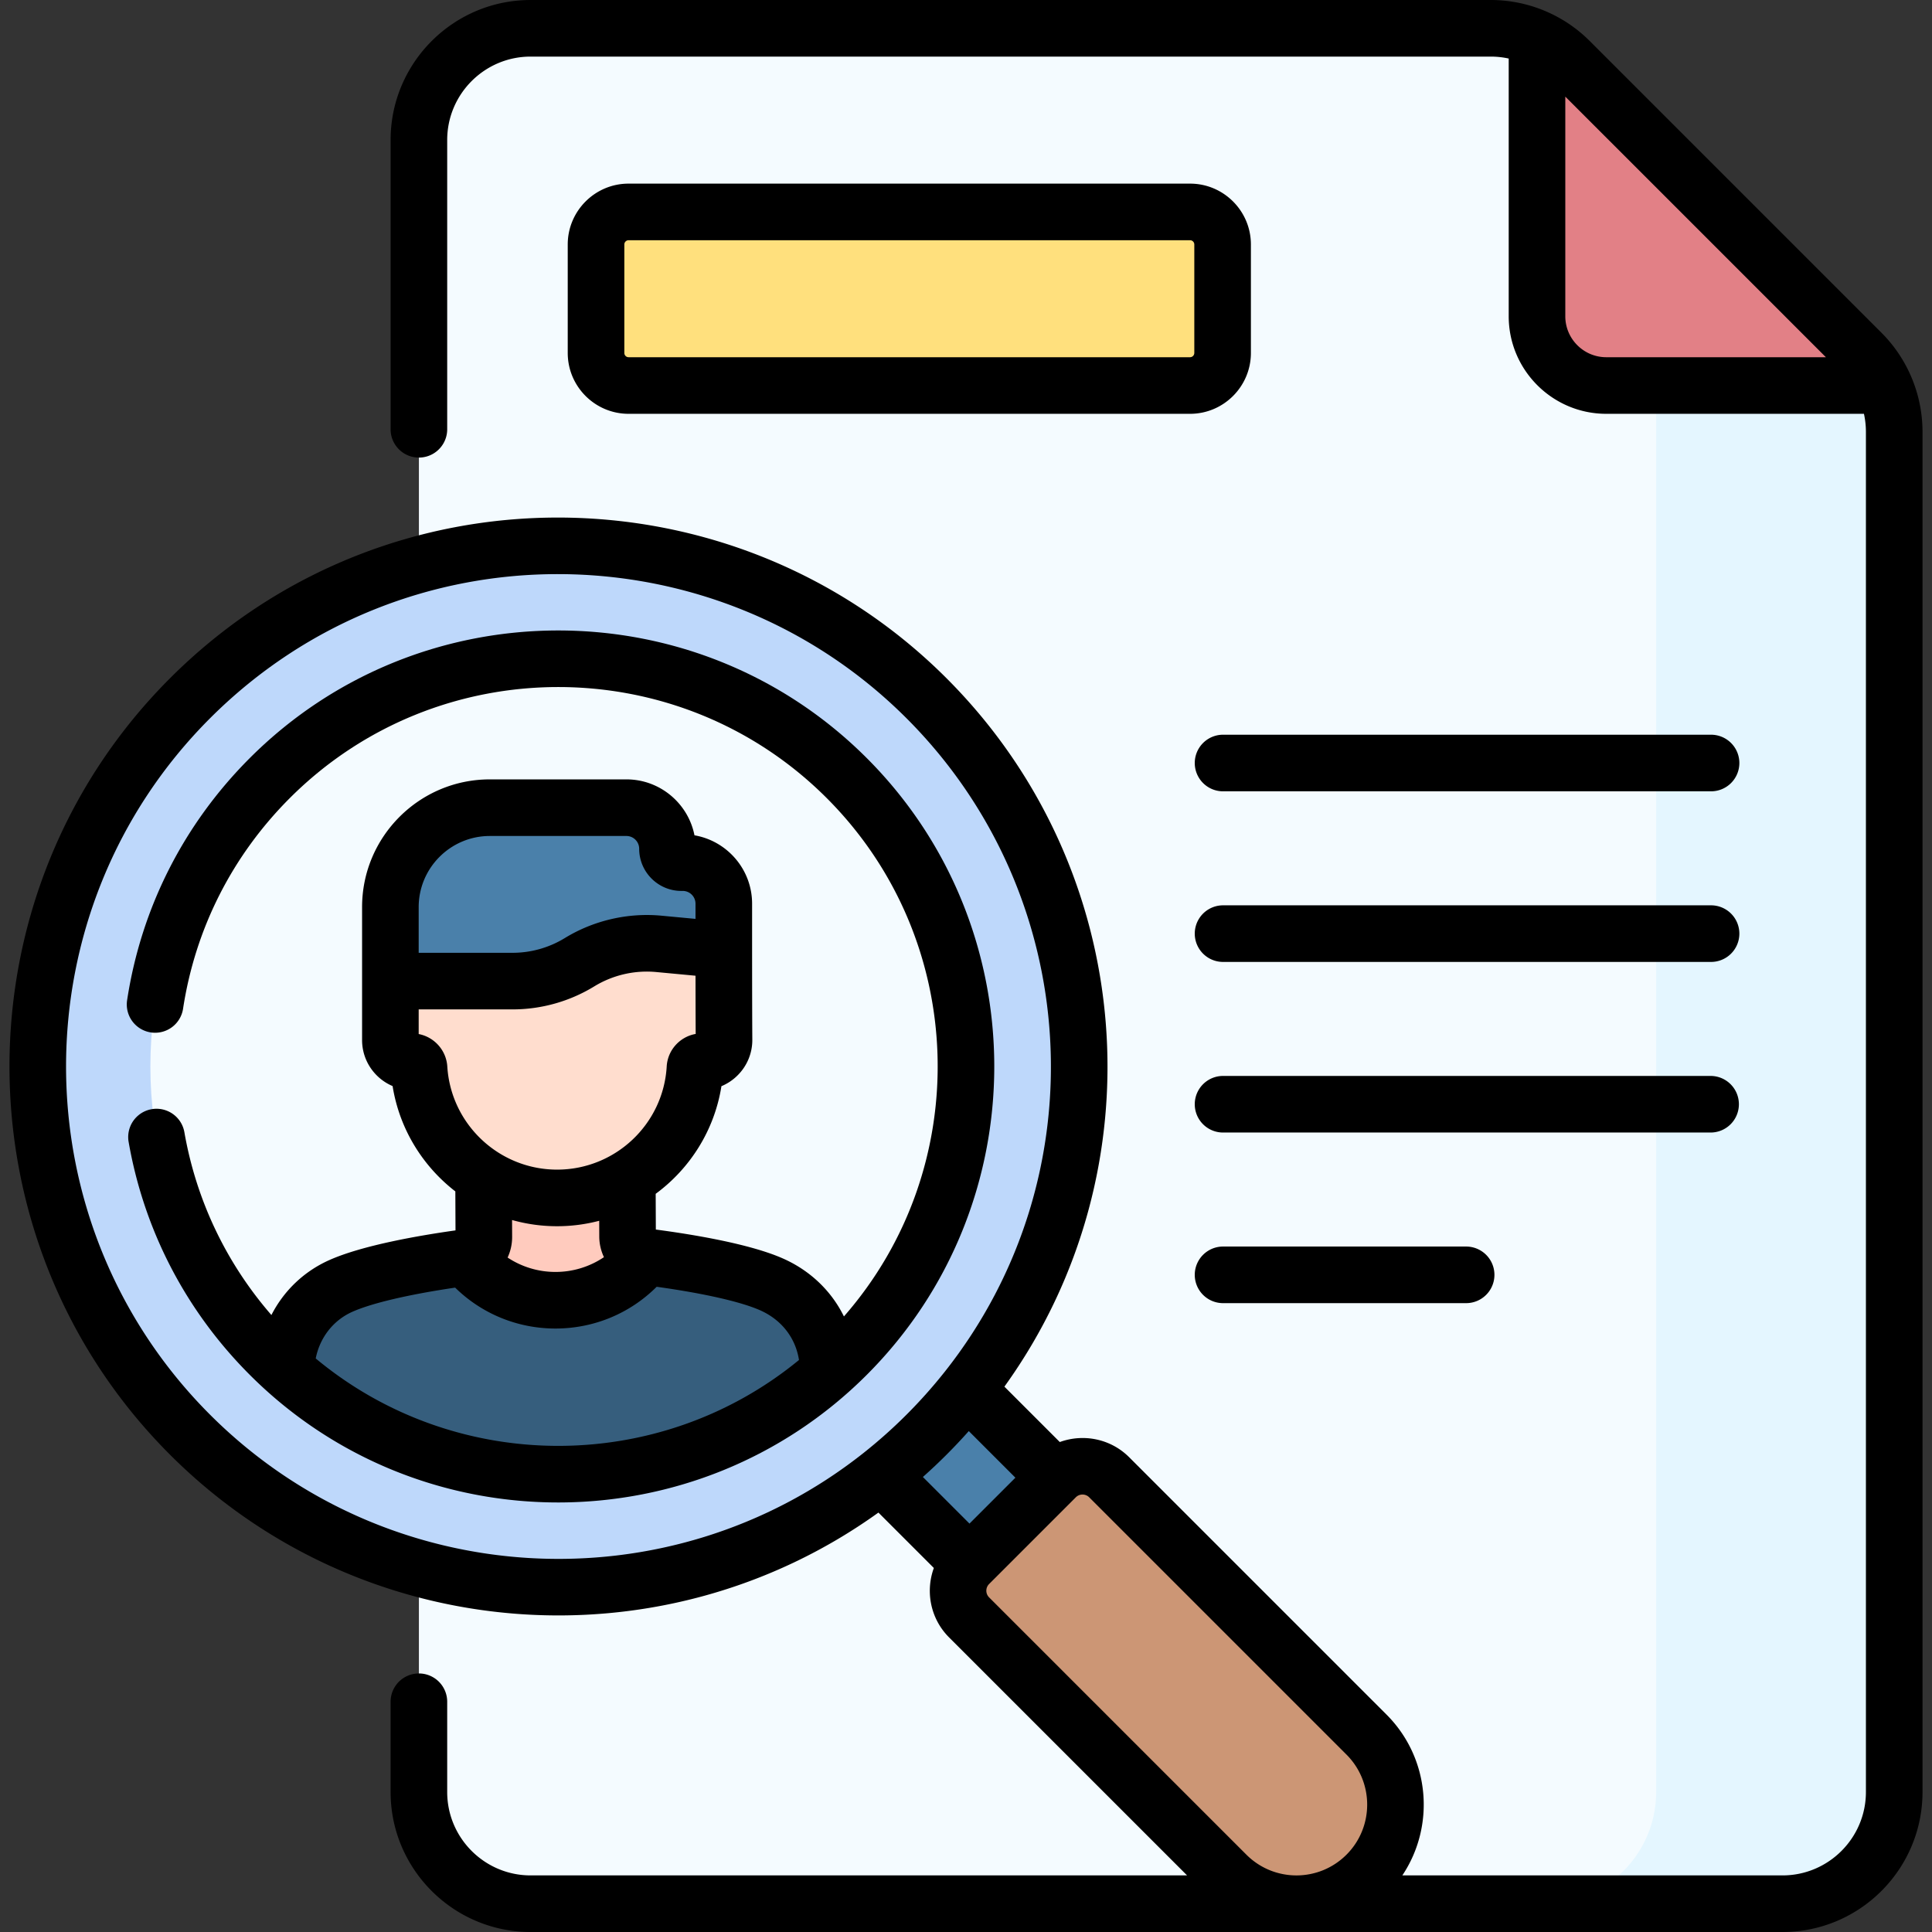 <svg xmlns="http://www.w3.org/2000/svg" version="1.1" xmlns:xlink="http://www.w3.org/1999/xlink" width="512" height="512" x="0" y="0" viewBox="0 0 512 512" style="enable-background:new 0 0 512 512" xml:space="preserve" class=""><rect x="0" y="0" width="512" height="512" fill="#333333" stroke="none"/><g><path fill="#f4fbff" d="M395.058 7.5H140.619c-16.351 0-29.606 13.255-29.606 29.606v437.789c0 16.351 13.255 29.606 29.606 29.606h331.762c16.351 0 29.606-13.255 29.606-29.606V114.429a29.604 29.604 0 0 0-8.672-20.935l-77.323-77.323A29.603 29.603 0 0 0 395.058 7.5z" opacity="1" data-original="#f4fbff" class=""></path><path fill="#e4f6ff" d="m493.316 93.494-54.421-54.421v435.822c0 16.351-13.255 29.606-29.606 29.606h63.092c16.351 0 29.606-13.255 29.606-29.606V114.429a29.607 29.607 0 0 0-8.671-20.935z" opacity="1" data-original="#e4f6ff"></path><path fill="#e28086" d="m493.316 93.494-77.323-77.323a29.6 29.6 0 0 0-8.672-6.012v73.652c0 10.137 8.218 18.355 18.355 18.355h73.651a29.597 29.597 0 0 0-6.011-8.672z" opacity="1" data-original="#e28086" class=""></path><path fill="#4a80aa" d="m218.959 376.458 22.769-22.769 47.693 47.693-22.77 22.77z" opacity="1" data-original="#4a80aa" class=""></path><path fill="#cc9675" d="m362.134 459.681-68.185-68.185c-3.907-3.907-10.242-3.907-14.149 0l-22.981 22.981c-3.907 3.907-3.907 10.242 0 14.149l68.185 68.185c10.253 10.253 26.877 10.253 37.13 0 10.254-10.253 10.254-26.877 0-37.13z" opacity="1" data-original="#cc9675"></path><circle cx="147.949" cy="282.625" r="138.005" fill="#bed8fb" opacity="1" data-original="#bed8fb" class=""></circle><circle cx="147.949" cy="282.625" r="108.098" fill="#f4fbff" opacity="1" data-original="#f4fbff" class=""></circle><path fill="#ffcbbe" d="M171.088 333.057a5.453 5.453 0 0 1-4.776-5.385l-.105-24.931-38.093.161.105 24.931a5.453 5.453 0 0 1-4.73 5.426s-7.034 24.04 23.9 23.91c30.935-.132 23.699-24.112 23.699-24.112z" opacity="1" data-original="#ffcbbe"></path><path fill="#365e7d" d="M204.404 340.347c-8.728-3.842-25.205-6.273-33.316-7.291l-.049.061c-12.168 15.221-35.292 15.289-47.55.14-8.102 1.086-24.559 3.656-33.253 7.571-9.038 4.072-14.24 12.968-14.429 22.303 40.774 36.602 102.669 36.788 143.657.558.162-10.334-5.578-19.168-15.06-23.342z" opacity="1" data-original="#365e7d" class=""></path><path fill="#4a80aa" d="M176.889 224.928c0-6.01-4.872-10.883-10.883-10.883h-36.203c-14.551 0-26.347 11.796-26.347 26.347v19.609l8.999 6.899h70.36l8.999-15.154v-12.26c0-6.01-4.872-10.883-10.883-10.883h-.367a3.674 3.674 0 0 1-3.675-3.675z" opacity="1" data-original="#4a80aa" class=""></path><path fill="#ffddce" d="m191.814 251.747-17.265-1.619a34.033 34.033 0 0 0-20.952 4.862 34.029 34.029 0 0 1-17.775 5.011h-32.366v15.634a5.73 5.73 0 0 0 5.729 5.729c.984 0 1.81.758 1.871 1.74 1.189 19.173 17.106 34.357 36.578 34.357 19.49 0 35.418-15.211 36.536-34.408a1.804 1.804 0 0 1 1.808-1.688h.094c3.218 0 5.821-2.609 5.799-5.82-.057-8.626-.057-23.798-.057-23.798z" opacity="1" data-original="#ffddce"></path><path fill="#ffe07d" d="M315.371 102.166H166.585a8.63 8.63 0 0 1-8.63-8.63V64.792a8.63 8.63 0 0 1 8.63-8.63h148.787a8.63 8.63 0 0 1 8.63 8.63v28.743a8.63 8.63 0 0 1-8.631 8.631z" opacity="1" data-original="#ffe07d"></path><path d="M453.324 194.709H324.002a7.5 7.5 0 0 0 0 14.998h129.323a7.5 7.5 0 1 0-.001-14.998zM453.324 239.922H324.002a7.5 7.5 0 0 0 0 14.998h129.323a7.5 7.5 0 1 0-.001-14.998zM460.824 292.634a7.5 7.5 0 0 0-7.499-7.499H324.002a7.5 7.5 0 0 0 0 14.998h129.323a7.498 7.498 0 0 0 7.499-7.499zM324.002 330.348a7.5 7.5 0 0 0 0 14.998h64.661a7.5 7.5 0 0 0 0-14.998z" fill="#000000" opacity="1" data-original="#000000" class=""></path><path d="M498.619 88.191 421.298 10.87A37.107 37.107 0 0 0 395.058 0H140.619c-20.46 0-37.105 16.646-37.105 37.106v76.781a7.5 7.5 0 0 0 14.998 0V37.106c0-12.19 9.917-22.107 22.107-22.107h254.439c1.618 0 3.209.173 4.764.516v68.296c0 14.256 11.598 25.854 25.854 25.854h68.288a22.11 22.11 0 0 1 .523 4.764v360.466c0 12.189-9.917 22.107-22.107 22.107H371.632c8.769-13.111 7.373-31.055-4.195-42.623l-68.185-68.185c-4.966-4.966-12.195-6.3-18.396-4.038l-14.68-14.68c41.416-57.512 35.309-137.086-15.341-187.737-56.213-56.212-148.443-57.332-205.774 0-56.732 56.732-56.732 149.042 0 205.774 50.606 50.607 130.256 56.622 187.732 15.336l14.685 14.685c-2.262 6.201-.928 13.43 4.039 18.396l63.072 63.072h-173.97c-12.189 0-22.107-9.917-22.107-22.107V450.86a7.5 7.5 0 0 0-14.998 0v24.035c0 20.46 16.646 37.105 37.105 37.105h331.762c20.46 0 37.106-16.646 37.106-37.105V114.429a37.17 37.17 0 0 0-10.868-26.238zM55.668 374.907c-50.884-50.884-50.884-133.678 0-184.563 51.532-51.532 134.24-50.322 184.563 0 46.854 46.855 51.219 121.3 10.152 173.166a132.427 132.427 0 0 1-21.549 21.549c-51.535 40.803-126.163 36.851-173.166-10.152zm188.936 16.484a147.58 147.58 0 0 0 12.137-12.139l12.35 12.35-12.167 12.167-12.349-12.35c.01-.01.019-.02.029-.028zm85.703 100.117-68.184-68.184a2.507 2.507 0 0 1 0-3.544l.099-.099.005-.005 22.877-22.877a2.509 2.509 0 0 1 3.544 0l68.184 68.185c7.312 7.313 7.312 19.211 0 26.524-7.331 7.33-19.194 7.33-26.525 0zm84.514-407.697V25.604l69.062 69.062h-58.206c-5.987 0-10.856-4.87-10.856-10.855z" fill="#000000" opacity="1" data-original="#000000" class=""></path><path d="M315.372 48.663H166.585c-8.894 0-16.13 7.236-16.13 16.13v28.743c0 8.894 7.236 16.13 16.13 16.13h148.787c8.894 0 16.13-7.236 16.13-16.13V64.793c-.001-8.894-7.237-16.13-16.13-16.13zm1.13 44.872c0 .623-.507 1.131-1.131 1.131H166.585a1.132 1.132 0 0 1-1.131-1.131V64.793c0-.623.507-1.131 1.131-1.131h148.787c.624 0 1.131.507 1.131 1.131v28.742zM229.688 364.365c45.072-45.071 45.072-118.408 0-163.479-45.072-45.072-118.407-45.072-163.479 0-17.536 17.537-28.782 39.726-32.522 64.17a7.499 7.499 0 0 0 6.279 8.547 7.495 7.495 0 0 0 8.547-6.279c3.254-21.264 13.04-40.571 28.301-55.833 39.223-39.223 103.044-39.223 142.268 0 37.634 37.634 39.152 97.91 4.567 137.379-3.294-6.703-8.897-12.161-16.225-15.387-8.884-3.911-24.2-6.397-33.621-7.639l-.04-9.47c9.104-6.703 15.566-16.819 17.423-28.523a13.265 13.265 0 0 0 4.328-2.915 13.185 13.185 0 0 0 3.857-9.442c-.067-9.939-.058-26.412-.058-36.008 0-9.075-6.612-16.636-15.271-18.119-1.662-8.438-9.117-14.822-18.036-14.822h-36.203c-18.663 0-33.847 15.183-33.847 33.846v35.243c0 5.471 3.339 10.177 8.086 12.188 1.815 11.347 7.956 21.207 16.627 27.912l.044 10.333c-9.41 1.321-24.704 3.936-33.557 7.922-6.732 3.033-11.993 8.176-15.231 14.509-11.99-13.802-19.929-30.441-23.077-48.535a7.5 7.5 0 0 0-14.777 2.571c4.092 23.514 15.205 44.894 32.139 61.829 45.269 45.272 118.606 44.876 163.478.002zm-99.885-142.82h36.203a3.388 3.388 0 0 1 3.384 3.384c0 6.162 5.013 11.175 11.175 11.175h.367a3.388 3.388 0 0 1 3.384 3.384v4.025l-9.065-.85c-8.88-.831-17.962 1.275-25.57 5.934a26.529 26.529 0 0 1-13.858 3.906h-24.867v-12.109c-.001-10.394 8.454-18.849 18.847-18.849zm-18.848 52.488V267.5h24.867c7.66 0 15.16-2.115 21.692-6.115a26.699 26.699 0 0 1 16.335-3.791l10.47.982c.006 4.619.018 10.713.044 15.429-4.175.733-7.424 4.252-7.679 8.612-.893 15.334-13.653 27.345-29.049 27.345-15.364 0-28.143-12.001-29.094-27.323-.268-4.318-3.467-7.815-7.586-8.606zm36.68 50.928c3.851 0 7.59-.506 11.16-1.439l.018 4.182c.008 1.94.453 3.791 1.241 5.455a22.908 22.908 0 0 1-12.777 3.918h-.069a22.908 22.908 0 0 1-12.688-3.814 12.846 12.846 0 0 0 1.2-5.463l-.019-4.484a43.962 43.962 0 0 0 11.934 1.645zm-63.967 35.043c1.089-5.487 4.592-10.06 9.646-12.338 5.102-2.297 14.929-4.604 27.305-6.432 7.07 6.939 16.537 10.841 26.586 10.841h.114c10.124-.03 19.642-4.016 26.704-11.066 12.392 1.724 22.238 3.947 27.359 6.202 5.739 2.526 9.449 7.338 10.358 13.202-37.113 30.482-91.109 30.343-128.072-.409z" fill="#000000" opacity="1" data-original="#000000" class=""></path></g></svg>